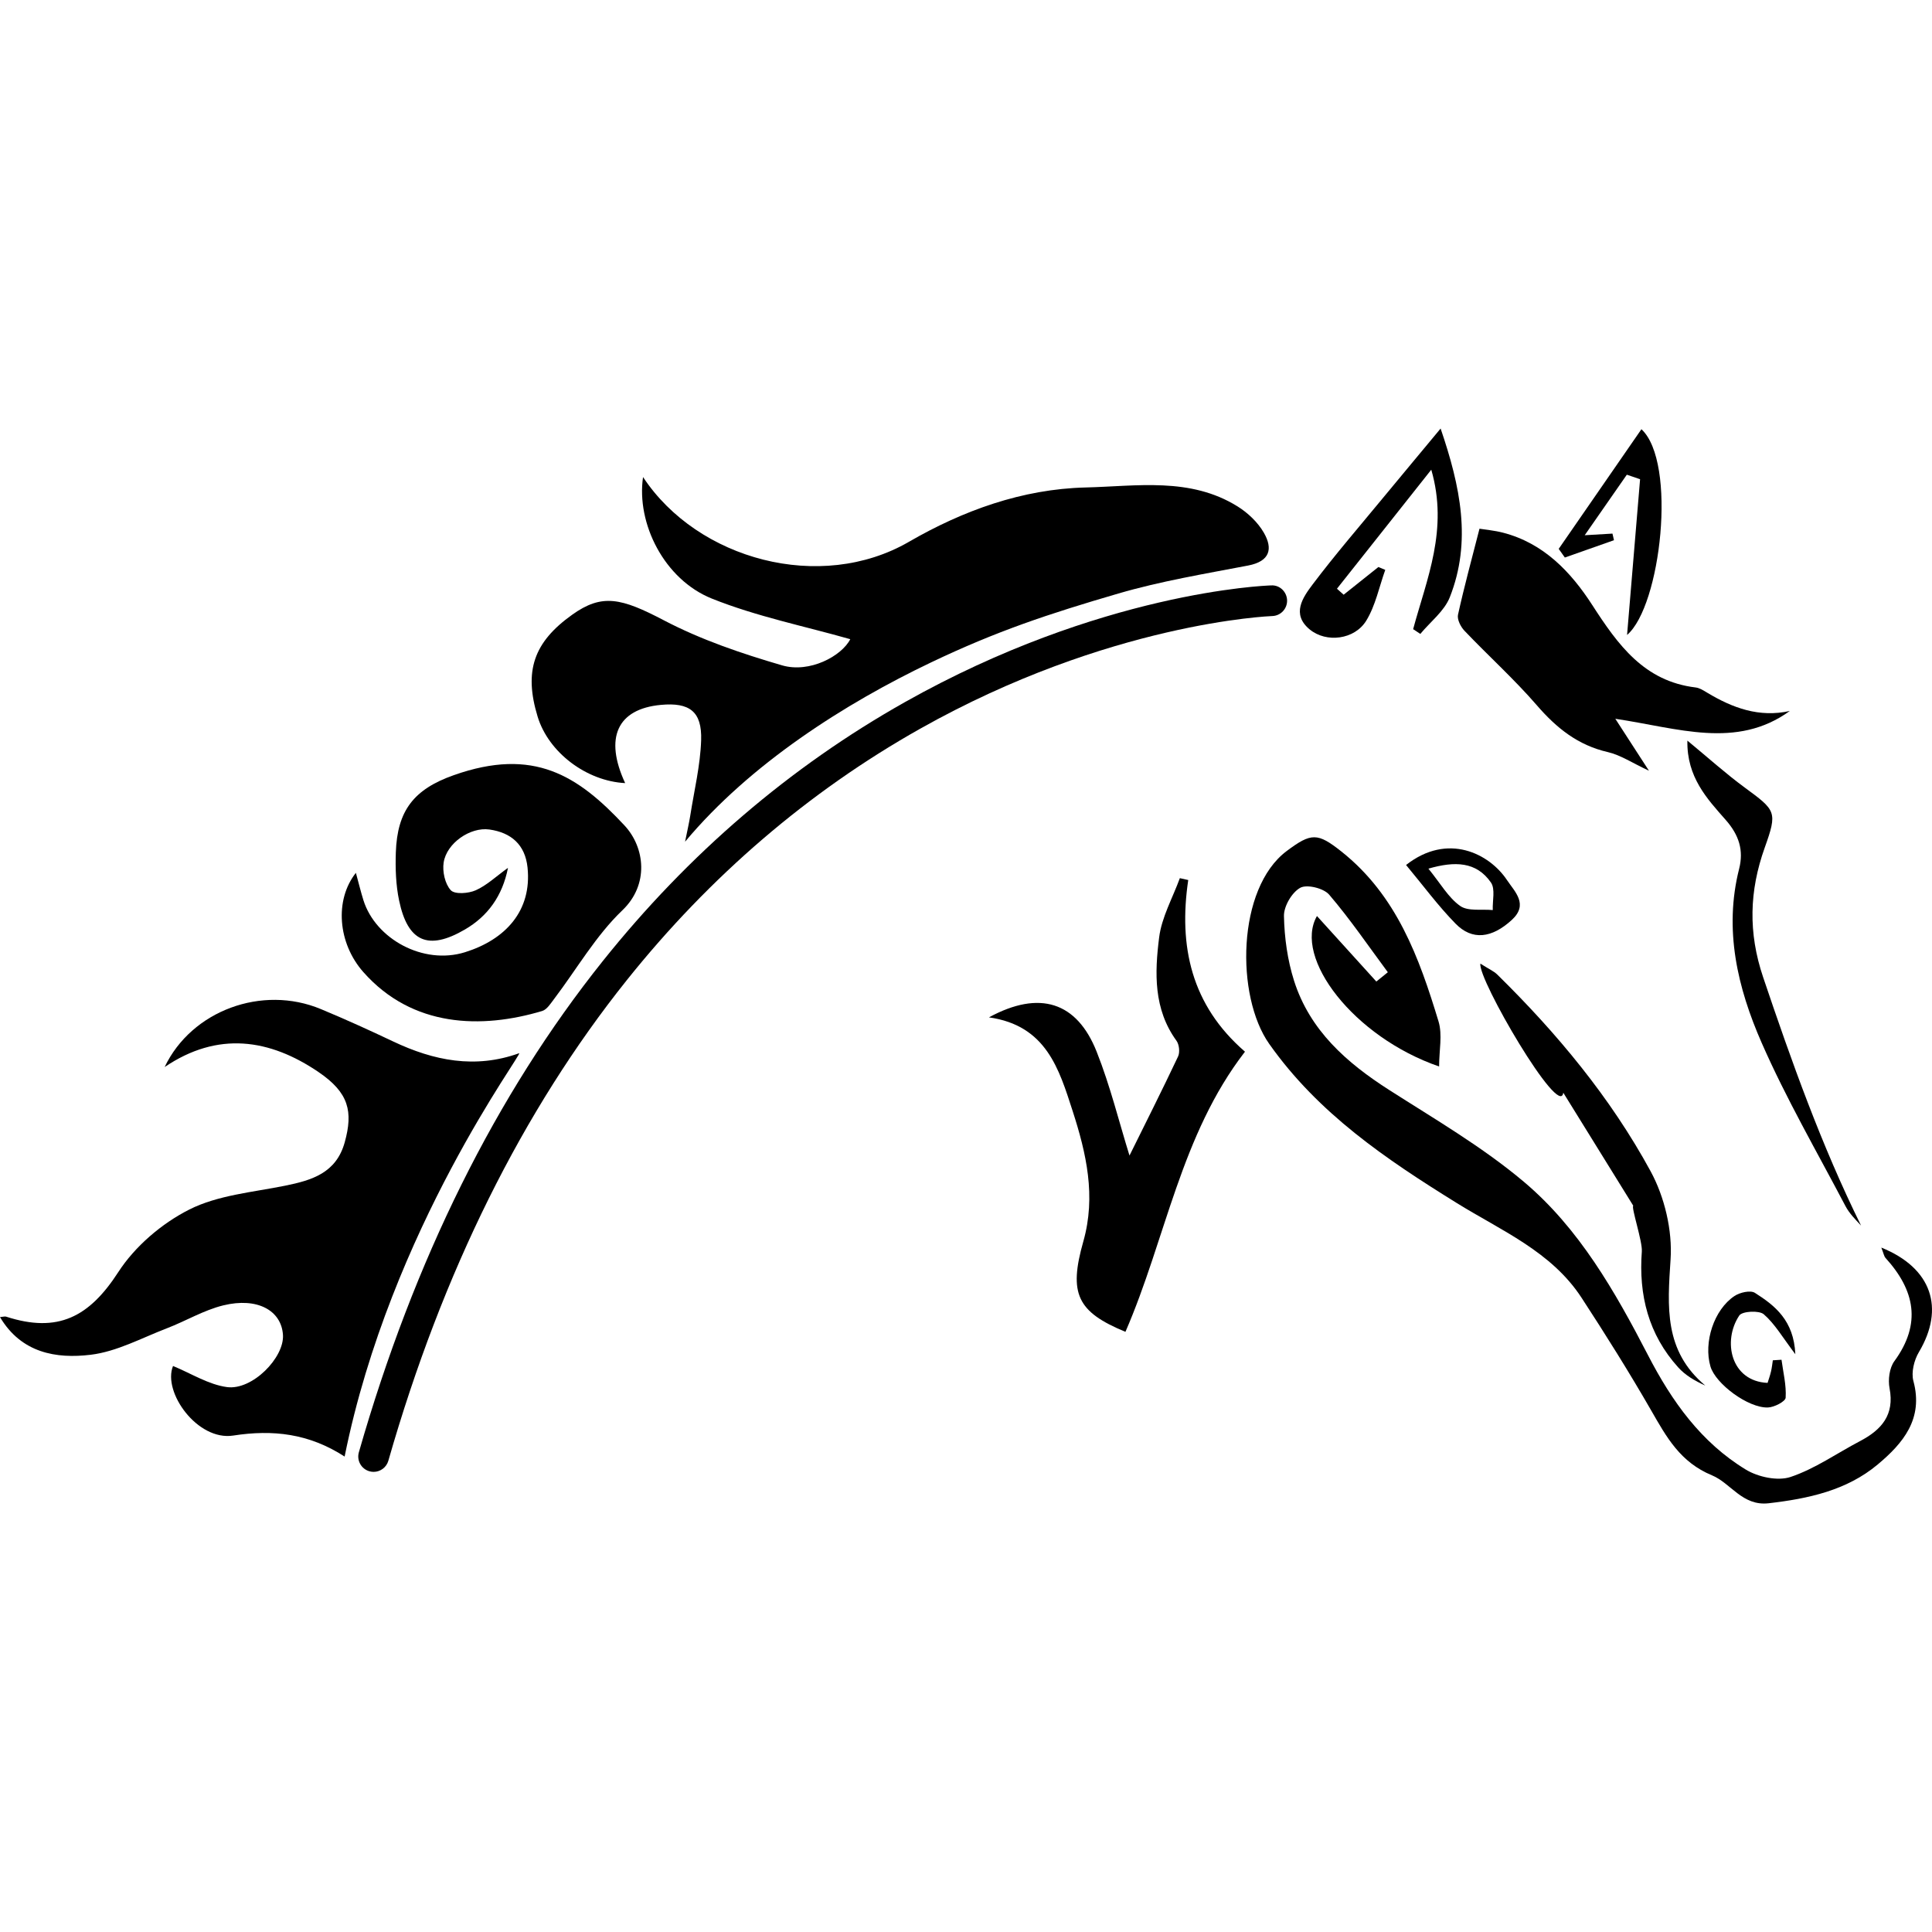 <?xml version="1.0" encoding="iso-8859-1"?>
<!-- Generator: Adobe Illustrator 16.0.0, SVG Export Plug-In . SVG Version: 6.00 Build 0)  -->
<!DOCTYPE svg PUBLIC "-//W3C//DTD SVG 1.1//EN" "http://www.w3.org/Graphics/SVG/1.1/DTD/svg11.dtd">
<svg version="1.1" id="Capa_1" xmlns="http://www.w3.org/2000/svg" xmlns:xlink="http://www.w3.org/1999/xlink" x="0px" y="0px"
	 width="96.197px" height="96.197px" viewBox="0 0 96.197 96.197" style="enable-background:new 0 0 96.197 96.197;"
	 xml:space="preserve">
<g>
	<g>
		<path d="M31.127,38.992c-1.047-2.26-0.393-3.692,1.78-3.895c1.421-0.132,2.05,0.324,2.004,1.759
			c-0.041,1.258-0.347,2.508-0.543,3.761c-0.056,0.354-0.139,0.705-0.257,1.292c3.253-3.891,7.977-6.889,12.253-8.929
			c3.253-1.552,5.833-2.41,9.321-3.428c2.109-0.616,4.296-0.979,6.459-1.393c1.094-0.209,1.246-0.836,0.783-1.637
			c-0.299-0.518-0.793-0.987-1.307-1.307c-2.361-1.47-5.014-1.005-7.568-0.943c-3.158,0.077-6.112,1.153-8.798,2.707
			c-4.395,2.543-10.512,0.899-13.236-3.225c-0.338,2.311,1.056,5.1,3.427,6.051c2.225,0.892,4.615,1.372,6.891,2.021
			c-0.425,0.837-2.022,1.703-3.395,1.303c-2.012-0.587-4.035-1.273-5.884-2.242c-2.124-1.113-3.077-1.342-4.562-0.283
			c-1.928,1.374-2.417,2.814-1.725,5.081C27.313,37.464,29.194,38.891,31.127,38.992z"/>
		<path d="M19.574,51.855c-1.187-0.563-2.385-1.107-3.597-1.611c-2.923-1.219-6.437,0.072-7.779,2.885
			c2.648-1.792,5.227-1.406,7.665,0.252c1.51,1.027,1.726,1.964,1.301,3.497c-0.425,1.53-1.634,1.89-2.976,2.161
			c-1.611,0.326-3.34,0.467-4.766,1.187c-1.367,0.691-2.703,1.832-3.531,3.112c-1.449,2.24-3.009,3.055-5.586,2.22
			C0.241,65.537,0.161,65.566,0,65.58c1.064,1.791,2.8,2.084,4.519,1.875c1.3-0.157,2.54-0.838,3.794-1.319
			c0.943-0.362,1.835-0.903,2.805-1.14c1.693-0.414,2.892,0.252,2.971,1.469c0.073,1.131-1.526,2.77-2.787,2.6
			c-0.924-0.125-1.79-0.683-2.687-1.051c-0.53,1.305,1.219,3.737,2.992,3.465c1.99-0.308,3.776-0.103,5.552,1.045
			c2.293-11.369,8.958-20.181,8.687-20.082C23.657,53.23,21.597,52.814,19.574,51.855z"/>
		<path d="M93.674,62.119c0.114,0.291,0.133,0.432,0.211,0.518c1.457,1.604,1.803,3.271,0.437,5.139
			c-0.245,0.336-0.32,0.92-0.239,1.344c0.258,1.334-0.402,2.074-1.472,2.636c-1.151,0.604-2.241,1.378-3.456,1.784
			c-0.641,0.214-1.615,0.005-2.225-0.365c-2.227-1.354-3.683-3.395-4.875-5.702c-1.639-3.166-3.428-6.312-6.181-8.631
			c-2.057-1.733-4.423-3.112-6.702-4.569c-2.125-1.359-3.951-2.967-4.738-5.436c-0.327-1.03-0.482-2.146-0.504-3.227
			c-0.01-0.484,0.393-1.174,0.811-1.406c0.332-0.184,1.166,0.021,1.439,0.341c1.049,1.225,1.959,2.566,2.922,3.864
			c-0.19,0.154-0.381,0.309-0.572,0.463c-1-1.104-1.999-2.207-2.957-3.262c-1.186,2.074,1.82,6.021,6.082,7.492
			c0-0.799,0.173-1.579-0.029-2.245c-0.963-3.177-2.082-6.273-4.834-8.458c-1.188-0.943-1.502-0.942-2.725-0.026
			c-2.487,1.862-2.547,7.23-0.872,9.602c2.452,3.475,5.821,5.742,9.327,7.918c2.22,1.379,4.72,2.417,6.224,4.721
			c1.202,1.842,2.372,3.707,3.468,5.613c0.764,1.329,1.444,2.578,3.029,3.232c0.941,0.39,1.51,1.541,2.822,1.39
			c1.972-0.228,3.883-0.636,5.431-1.933c1.253-1.049,2.288-2.266,1.774-4.156c-0.115-0.43,0.037-1.041,0.277-1.441
			C96.84,65.146,96.198,63.138,93.674,62.119z"/>
		<path d="M26.995,50.339c0.241-0.072,0.429-0.383,0.602-0.609c1.122-1.481,2.069-3.141,3.394-4.407
			c1.337-1.278,1.125-3.127,0.102-4.224c-2.317-2.483-4.516-3.909-8.497-2.503c-1.991,0.703-2.815,1.763-2.887,3.847
			c-0.027,0.797,0,1.618,0.163,2.395c0.431,2.058,1.447,2.51,3.279,1.442c1.127-0.657,1.865-1.659,2.143-3.069
			c-0.595,0.428-1.057,0.873-1.608,1.118c-0.362,0.161-1.042,0.211-1.24-0.003c-0.289-0.313-0.424-0.931-0.356-1.378
			c0.147-0.967,1.326-1.78,2.277-1.646c1.082,0.153,1.781,0.752,1.9,1.893c0.224,2.16-1.106,3.592-3.116,4.218
			c-2.082,0.648-4.45-0.667-5.054-2.585c-0.133-0.424-0.237-0.857-0.377-1.368c-1.069,1.35-0.902,3.505,0.375,4.945
			C20.541,51.166,23.982,51.24,26.995,50.339z"/>
		<path d="M59.164,43.818c-0.139-0.031-0.279-0.062-0.418-0.093c-0.357,0.982-0.904,1.941-1.031,2.953
			c-0.222,1.761-0.283,3.565,0.863,5.142c0.137,0.188,0.178,0.576,0.08,0.783c-0.805,1.704-1.654,3.387-2.419,4.934
			c-0.515-1.653-0.956-3.461-1.636-5.174c-0.982-2.474-2.836-3.08-5.362-1.707c2.854,0.402,3.492,2.576,4.167,4.662
			c0.682,2.108,1.172,4.242,0.533,6.492c-0.743,2.612-0.303,3.512,2.096,4.504c2.01-4.627,2.746-9.8,5.952-13.949
			C59.314,50.048,58.676,47.119,59.164,43.818z"/>
		<path d="M72.92,31.409c1.19,1.249,2.479,2.41,3.605,3.712c0.977,1.13,2.042,1.985,3.529,2.326
			c0.634,0.146,1.211,0.538,2.049,0.928c-0.543-0.839-0.979-1.513-1.674-2.586c3.117,0.463,6.029,1.537,8.689-0.389
			c-1.525,0.341-2.847-0.149-4.113-0.909c-0.181-0.109-0.377-0.237-0.576-0.261c-2.569-0.308-3.871-2.128-5.147-4.103
			c-1.065-1.649-2.42-3.08-4.444-3.604c-0.432-0.112-0.883-0.15-1.172-0.198c-0.39,1.526-0.765,2.897-1.07,4.283
			C72.545,30.845,72.73,31.211,72.92,31.409z"/>
		<path d="M83.561,68.085c0.346,0.384,0.809,0.662,1.348,0.904c-2.066-1.731-1.883-3.926-1.729-6.279
			c0.097-1.447-0.297-3.109-0.994-4.391c-1.993-3.664-4.656-6.869-7.635-9.795c-0.175-0.172-0.416-0.273-0.84-0.543
			c-0.148,0.749,3.953,7.777,4.127,6.426c1.235,1.994,2.359,3.812,3.484,5.627c-0.111,0.076,0.464,1.779,0.427,2.277
			C81.586,64.48,82.079,66.445,83.561,68.085z"/>
		<path d="M68.029,30.902c0.46-0.753,0.641-1.678,0.945-2.527c-0.114-0.047-0.228-0.094-0.342-0.142
			c-0.576,0.46-1.154,0.919-1.73,1.379c-0.111-0.1-0.223-0.2-0.333-0.299c1.501-1.895,3.003-3.79,4.696-5.926
			c0.863,2.978-0.227,5.44-0.903,7.94c0.119,0.079,0.239,0.157,0.358,0.236c0.498-0.602,1.19-1.129,1.465-1.82
			c1.104-2.788,0.529-5.522-0.455-8.406c-1.034,1.246-1.946,2.337-2.852,3.434c-1.183,1.436-2.402,2.845-3.521,4.329
			c-0.489,0.648-1.068,1.474-0.15,2.237C66.036,32.024,67.448,31.853,68.029,30.902z"/>
		<path d="M92.665,61.023c-1.972-3.992-3.458-8.16-4.876-12.365c-0.748-2.216-0.691-4.295,0.079-6.452
			c0.642-1.797,0.558-1.851-1.002-2.997c-0.938-0.69-1.81-1.476-2.849-2.333c-0.035,1.822,0.986,2.901,1.908,3.948
			c0.67,0.762,0.899,1.52,0.67,2.429c-0.771,3.044-0.078,5.938,1.121,8.672c1.222,2.784,2.756,5.432,4.172,8.128
			C92.079,60.416,92.381,60.719,92.665,61.023z"/>
		<path d="M80.362,26.898c-0.024-0.109-0.05-0.219-0.075-0.329c-0.312,0.018-0.624,0.036-1.382,0.081
			c0.81-1.164,1.453-2.089,2.097-3.014c0.219,0.075,0.44,0.15,0.66,0.225c-0.213,2.545-0.426,5.089-0.648,7.754
			c1.685-1.435,2.496-8.595,0.715-10.244c-1.381,1.998-2.75,3.978-4.119,5.958c0.102,0.144,0.203,0.287,0.306,0.431
			C78.732,27.473,79.547,27.186,80.362,26.898z"/>
		<path d="M87.82,65.439c0.555,0.479,0.939,1.155,1.572,1.989c-0.076-1.687-1.016-2.421-2.014-3.056
			c-0.223-0.141-0.746-0.02-1.013,0.156c-1.03,0.685-1.551,2.314-1.199,3.512c0.255,0.861,1.87,2.07,2.858,2.041
			c0.314-0.008,0.874-0.299,0.886-0.487c0.039-0.623-0.122-1.259-0.206-1.89c-0.145,0.009-0.288,0.018-0.432,0.027
			c-0.029,0.187-0.047,0.377-0.092,0.561c-0.045,0.195-0.115,0.387-0.17,0.564c-1.83-0.08-2.258-2.086-1.408-3.356
			C86.747,65.285,87.586,65.238,87.82,65.439z"/>
		<path d="M75.035,43.82c-0.878-1.318-2.952-2.38-5.025-0.751c0.844,1.012,1.59,2.029,2.465,2.922
			c0.832,0.851,1.806,0.724,2.799-0.186C76.12,45.03,75.424,44.403,75.035,43.82z M74.327,45.314
			c-0.551-0.055-1.231,0.072-1.624-0.206c-0.589-0.416-0.977-1.117-1.581-1.857c1.317-0.38,2.388-0.355,3.114,0.691
			C74.461,44.265,74.307,44.849,74.327,45.314z"/>
		<path d="M64.086,29.887c-0.014-0.422-0.367-0.764-0.789-0.739c-0.343,0.011-8.502,0.329-18.245,5.814
			c-5.713,3.216-10.771,7.552-15.036,12.887c-5.317,6.652-9.404,14.883-12.148,24.463c-0.116,0.405,0.118,0.828,0.524,0.944
			c0.07,0.021,0.141,0.03,0.211,0.03c0.333,0,0.638-0.219,0.734-0.555c2.688-9.385,6.682-17.435,11.873-23.929
			c4.142-5.181,9.051-9.39,14.592-12.51c9.418-5.303,17.463-5.616,17.543-5.618C63.768,30.662,64.098,30.31,64.086,29.887z"/>
	</g>
</g>
<g>
</g>
<g>
</g>
<g>
</g>
<g>
</g>
<g>
</g>
<g>
</g>
<g>
</g>
<g>
</g>
<g>
</g>
<g>
</g>
<g>
</g>
<g>
</g>
<g>
</g>
<g>
</g>
<g>
</g>
</svg>
